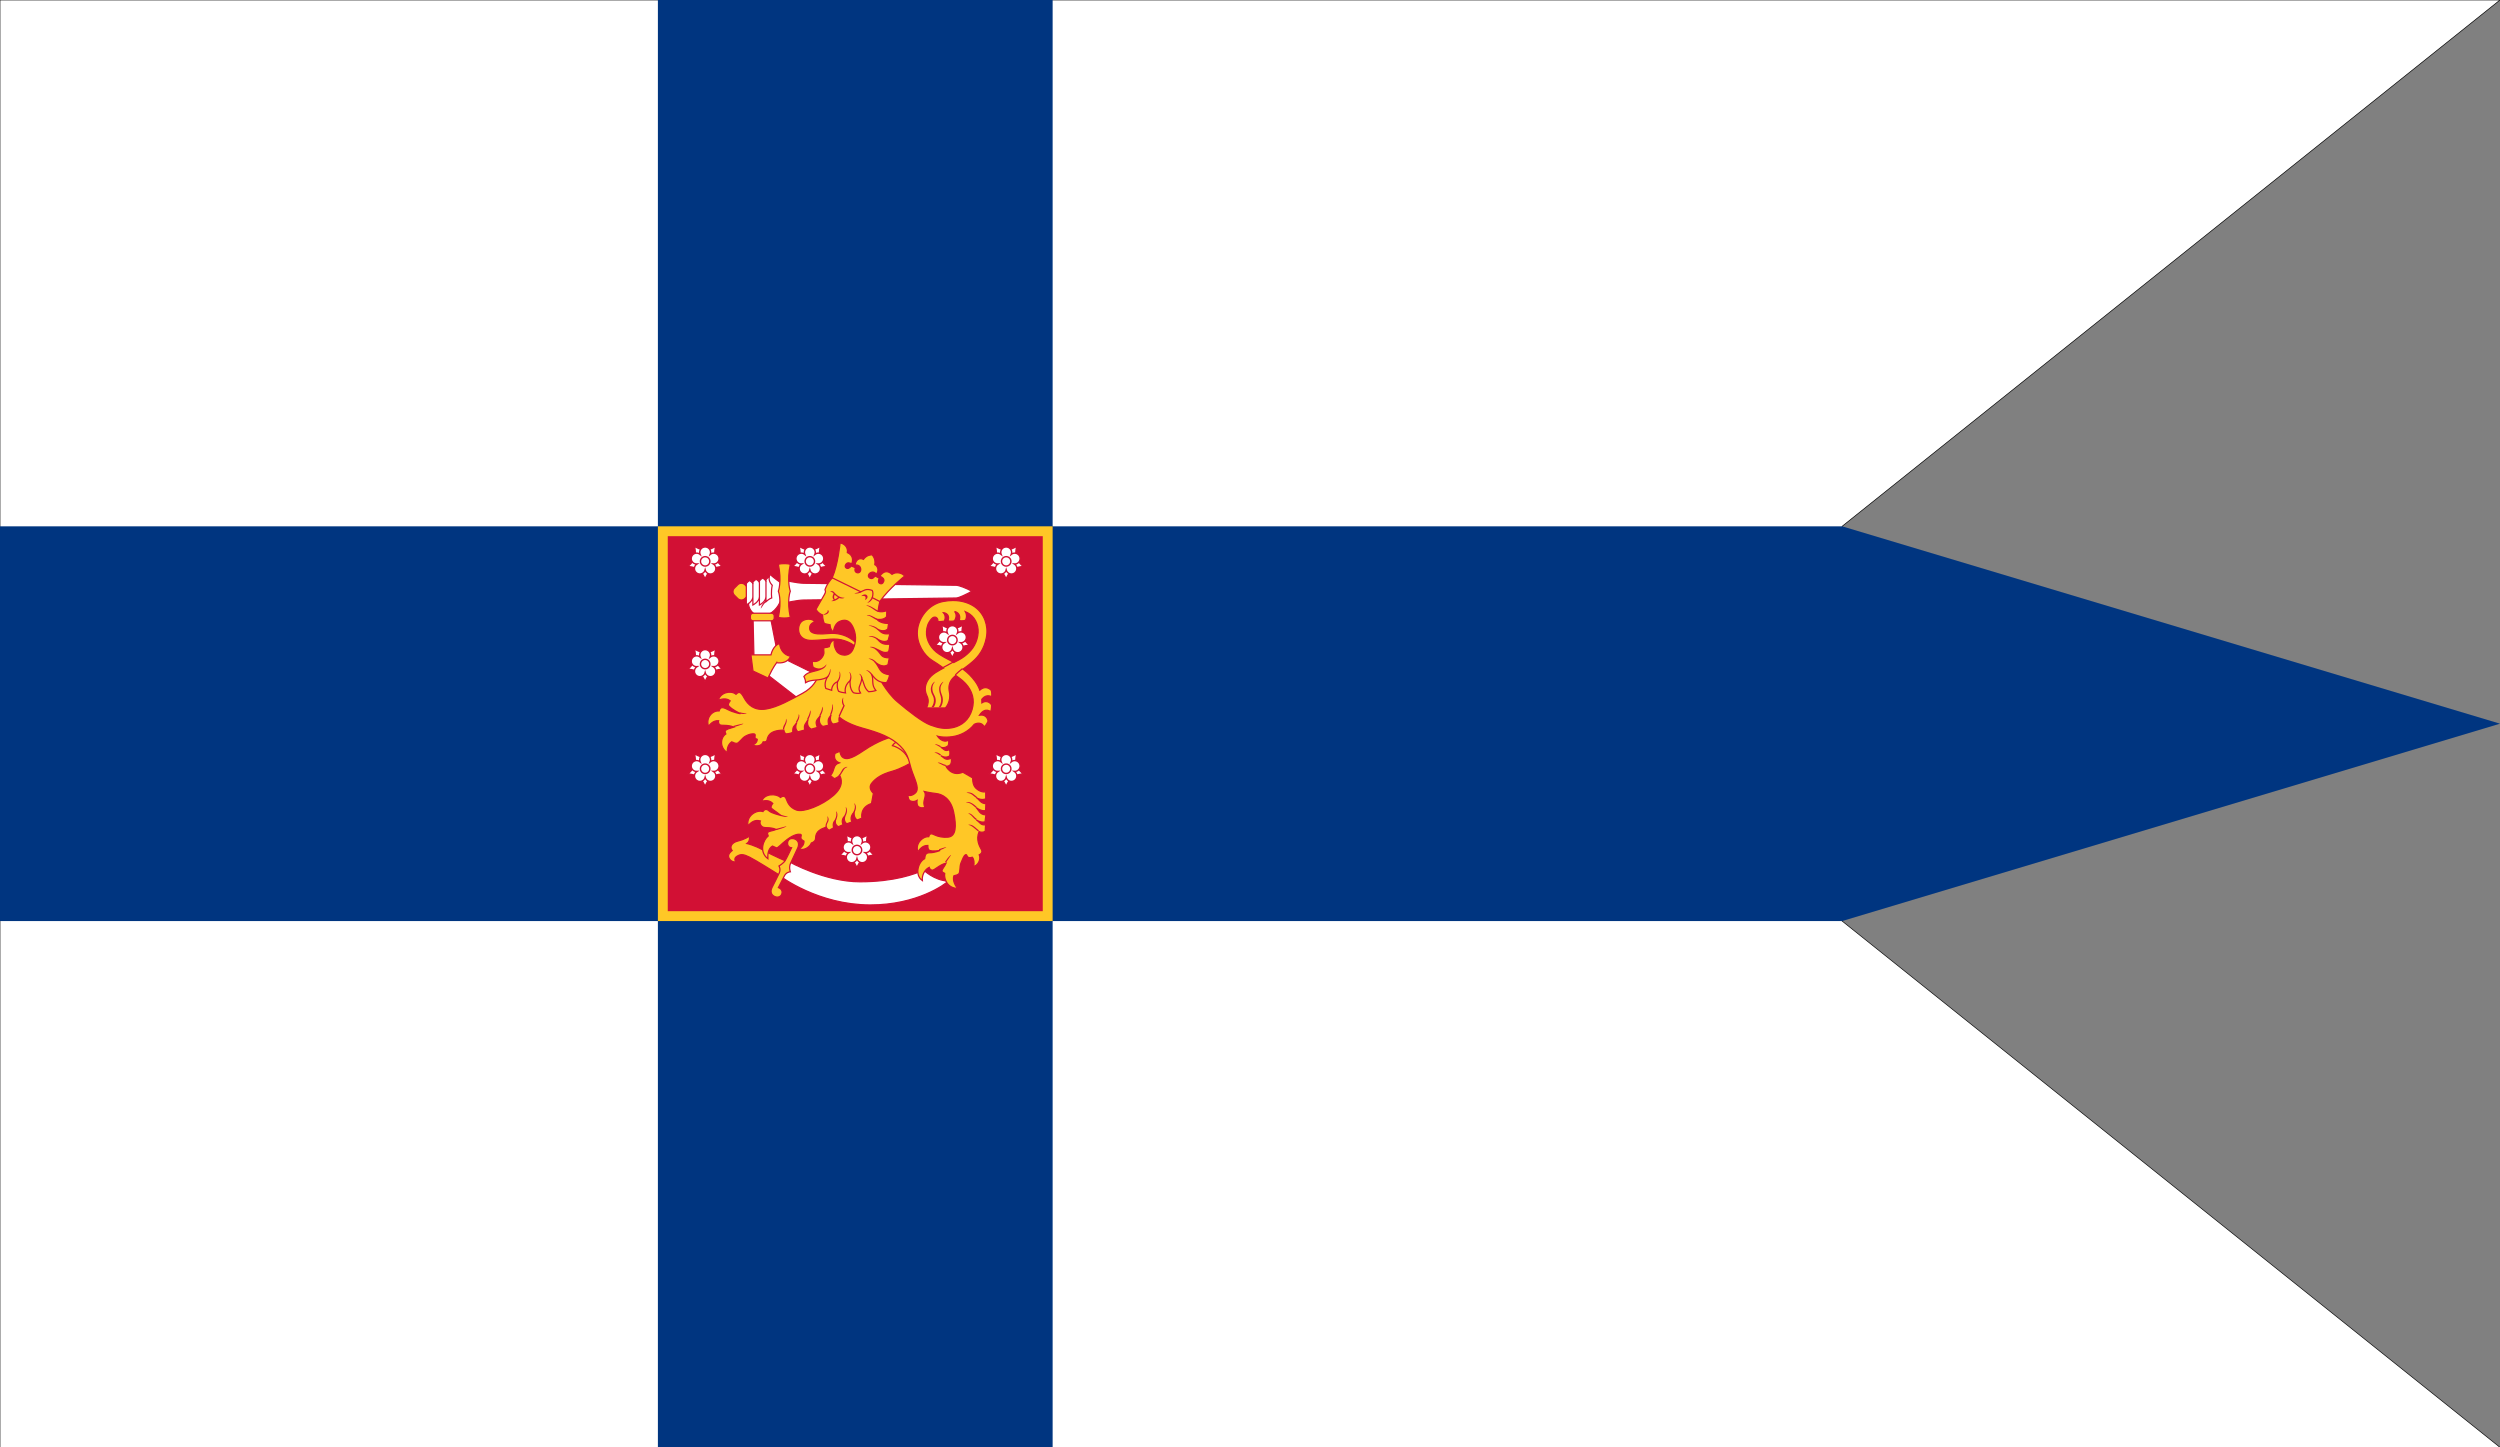<?xml version="1.0" encoding="UTF-8" standalone="no"?>
<svg
   xmlns:dc="http://purl.org/dc/elements/1.1/"
   xmlns:cc="http://creativecommons.org/ns#"
   xmlns:rdf="http://www.w3.org/1999/02/22-rdf-syntax-ns#"
   xmlns:svg="http://www.w3.org/2000/svg"
   xmlns="http://www.w3.org/2000/svg"
   xmlns:xlink="http://www.w3.org/1999/xlink"
   xmlns:sodipodi="http://sodipodi.sourceforge.net/DTD/sodipodi-0.dtd"
   xmlns:inkscape="http://www.inkscape.org/namespaces/inkscape"
   height="1100"
   width="1900"
   version="1.1"
   id="svg122"
   sodipodi:docname="sotalippu.svg"
   inkscape:version="1.0.2 (e86c870879, 2021-01-15, custom)">
  <rect width="100%" height="100%" fill="#808080" stroke="none"/>
  <defs
     id="defs126" />
  <sodipodi:namedview
     pagecolor="#ffffff"
     bordercolor="#666666"
     borderopacity="1"
     objecttolerance="10"
     gridtolerance="10"
     guidetolerance="10"
     inkscape:pageopacity="0"
     inkscape:pageshadow="2"
     inkscape:window-width="1920"
     inkscape:window-height="1017"
     id="namedview124"
     showgrid="false"
     inkscape:zoom="0.64473684"
     inkscape:cx="694.08163"
     inkscape:cy="577.91837"
     inkscape:window-x="-8"
     inkscape:window-y="-4"
     inkscape:window-maximized="1"
     inkscape:current-layer="svg122" />
  <path
     d="m0 0h1900l-500 400v300l500 400h-1900z"
     fill="#fff"
     stroke="#000"
     stroke-width=".5"
     id="path2" />
  <path
     d="m0 400h1400l500 150-500 150h-1400z"
     fill="#003580"
     id="path4" />
  <path
     d="m500 0h300v1100h-300z"
     fill="#003580"
     id="path6" />
  <path
     d="m500 400h300v300h-300z"
     fill="#ffc726"
     id="path8" />
  <path
     d="m507.5 407.5h285v285h-285z"
     fill="#d21034"
     id="path10" />
  <g
     id="g1305"
     transform="matrix(2.404,0,0,2.404,516.392,244.899)"
     style="display:inline;mix-blend-mode:normal;stroke:#c8102e;stroke-width:0.39;stroke-miterlimit:4;stroke-dasharray:none">
    <g
       style="mix-blend-mode:normal;stroke:#c8102e;stroke-width:0.39;stroke-miterlimit:4;stroke-dasharray:none"
       id="g1244">
      <use
         x="0"
         y="0"
         xlink:href="#g1228"
         id="use1222"
         transform="translate(33.093)"
         width="100%"
         height="100%"
         style="stroke:#c8102e;stroke-width:0.39;stroke-miterlimit:4;stroke-dasharray:none" />
      <g
         id="g1228"
         style="stroke:#d21034;stroke-width:0.39;stroke-miterlimit:4;stroke-dasharray:none;stroke-opacity:1"
         transform="matrix(1.157,0,0,1.157,-10.023,-11.923)">
        <path
           id="path1224"
           style="font-variation-settings:normal;vector-effect:none;fill:#ffffff;fill-opacity:1;fill-rule:evenodd;stroke:#d21034;stroke-width:0.39;stroke-linecap:butt;stroke-linejoin:miter;stroke-miterlimit:4;stroke-dasharray:none;stroke-dashoffset:0;stroke-opacity:1;marker:none;marker-start:none;marker-mid:none;marker-end:none;stop-color:#c8102e"
           d="m 12.722,71.481 c 1.187,0.816 2.937,1.235 2.937,1.235 0,0 1.749,-0.419 2.937,-1.235 -0.409,1.381 -0.267,3.175 -0.267,3.175 0,0 0.94,1.534 2.082,2.411 -1.44,0.038 -3.102,0.727 -3.102,0.727 0,0 -1.169,1.368 -1.65,2.725 -0.481,-1.358 -1.65,-2.725 -1.65,-2.725 0,0 -1.662,-0.689 -3.102,-0.727 1.143,-0.877 2.082,-2.411 2.082,-2.411 0,0 0.142,-1.793 -0.267,-3.175 z"
           sodipodi:nodetypes="ccccccccccc" />
        <path
           sodipodi:nodetypes="sscccccccccccccccsccsssccccc"
           id="path1226"
           style="font-variation-settings:normal;opacity:1;vector-effect:none;fill:#ffffff;fill-opacity:1;fill-rule:evenodd;stroke:#d21034;stroke-width:1.472;stroke-linecap:butt;stroke-linejoin:miter;stroke-miterlimit:4;stroke-dasharray:none;stroke-dashoffset:0;stroke-opacity:1;marker:none;marker-start:none;marker-mid:none;marker-end:none;stop-color:#c8102e;stop-opacity:1"
           d="m 59.129,270.59 c -3.081,0.029 -5.563,2.536 -5.562,5.617 2.06e-4,0.695 0.129,1.384 0.381,2.031 -0.538,-0.44 -1.154,-0.775 -1.814,-0.99 -2.95,-0.958 -6.118,0.656 -7.076,3.605 -0.958,2.95 0.656,6.118 3.605,7.076 0.661,0.214 1.355,0.305 2.049,0.266 -0.584,0.376 -1.093,0.857 -1.502,1.418 -1.824,2.509 -1.268,6.022 1.242,7.846 2.509,1.824 6.022,1.268 7.846,-1.242 0.408,-0.563 0.708,-1.197 0.885,-1.869 0.177,0.673 0.478,1.306 0.887,1.869 1.823,2.509 5.335,3.065 7.844,1.242 2.51,-1.823 3.066,-5.336 1.242,-7.846 -0.408,-0.562 -0.918,-1.044 -1.502,-1.42 0.693,0.04 1.388,-0.05 2.049,-0.264 2.95,-0.958 4.565,-4.126 3.607,-7.076 -0.959,-2.951 -4.128,-4.565 -7.078,-3.605 -0.66,0.215 -1.275,0.55 -1.812,0.988 0.251,-0.647 0.38,-1.335 0.381,-2.029 6.65e-4,-3.103 -2.515,-5.618 -5.617,-5.617 -0.018,-8e-5 -0.035,-8e-5 -0.053,0 z m 4.9,14.853 c -3.58e-4,2.677 -2.171,4.846 -4.847,4.845 -2.676,-3.6e-4 -4.845,-2.169 -4.845,-4.845 -6.6e-4,-2.666 2.153,-4.832 4.832,-4.847 2.691,-6.2e-4 4.861,2.17 4.86,4.847 z"
           transform="scale(0.265)" />
      </g>
      <use
         height="100%"
         width="100%"
         transform="translate(95.168)"
         id="use1230"
         xlink:href="#g1228"
         y="0"
         x="0"
         style="stroke:#c8102e;stroke-width:0.39;stroke-miterlimit:4;stroke-dasharray:none" />
      <use
         style="stroke:#c8102e;stroke-width:0.39;stroke-miterlimit:4;stroke-dasharray:none"
         x="0"
         y="0"
         xlink:href="#g1228"
         id="use1232"
         transform="translate(78.158,24.884)"
         width="100%"
         height="100%" />
      <use
         style="stroke:#c8102e;stroke-width:0.39;stroke-miterlimit:4;stroke-dasharray:none"
         x="0"
         y="0"
         xlink:href="#g1228"
         id="use1234"
         transform="translate(0,32.455)"
         width="100%"
         height="100%" />
      <use
         style="stroke:#c8102e;stroke-width:0.39;stroke-miterlimit:4;stroke-dasharray:none"
         height="100%"
         width="100%"
         transform="translate(0,65.575)"
         id="use1236"
         xlink:href="#g1228"
         y="0"
         x="0" />
      <use
         style="stroke:#c8102e;stroke-width:0.39;stroke-miterlimit:4;stroke-dasharray:none"
         x="0"
         y="0"
         xlink:href="#g1228"
         id="use1238"
         transform="translate(33.093,65.575)"
         width="100%"
         height="100%" />
      <use
         style="stroke:#c8102e;stroke-width:0.39;stroke-miterlimit:4;stroke-dasharray:none"
         height="100%"
         width="100%"
         transform="translate(95.168,65.575)"
         id="use1240"
         xlink:href="#g1228"
         y="0"
         x="0" />
      <use
         style="stroke:#c8102e;stroke-width:0.39;stroke-miterlimit:4;stroke-dasharray:none"
         height="100%"
         width="100%"
         transform="translate(48,91.261)"
         id="use1242"
         xlink:href="#g1228"
         y="0"
         x="0" />
    </g>
    <g
       id="g1303"
       style="stroke:#c8102e;stroke-width:0.39;stroke-miterlimit:4;stroke-dasharray:none">
      <g
         id="g1262"
         style="stroke:#c8102e;stroke-width:0.39;stroke-miterlimit:4;stroke-dasharray:none">
        <path
           d="m 17.387,84.04 1.044,-1.044 c 0.627,-0.627 1.635,-0.627 2.262,1e-6 l 1.044,1.044 c 0.627,0.627 0.627,1.635 0,2.262 l -1.044,1.044 c -0.627,0.627 -1.635,0.627 -2.262,10e-7 l -1.044,-1.044 c -0.627,-0.627 -0.627,-1.635 0,-2.262 z"
           style="color:#000000;overflow:visible;opacity:1;mix-blend-mode:normal;fill:#ffc726;fill-opacity:1;fill-rule:evenodd;stroke:#d21034;stroke-width:0.39;stroke-linecap:round;stroke-linejoin:miter;stroke-miterlimit:4;stroke-dasharray:none;stroke-opacity:1"
           id="path1246" />
        <path
           sodipodi:nodetypes="ccccccccsccsccsccscccccccccc"
           transform="scale(0.265)"
           d="m 163.452,420.433 -45.975,-22.661 -9.057,-46.437 -1.941,-2.769 c 11.038,-5.832 14.213,-16.531 14.213,-16.531 l -0.289,-21.575 c -6.382,-4.255 -12.322,-9.59 -12.322,-9.59 -0.481,0.982 -0.78,1.927 -0.951,2.834 l -0.045,0.174 c 0.011,-0.063 0.013,-0.124 0.025,-0.188 0,0 -3.906,2.403 -3.906,4.209 v 1.479 c 0,-1.806 -3.904,-4.209 -3.904,-4.209 0,0 -3.904,2.403 -3.904,4.209 v 1.479 c 0,-1.806 -3.904,-4.209 -3.904,-4.209 0,0 -3.904,2.403 -3.904,4.209 v 1.479 c 0,-1.806 -3.904,-4.209 -3.904,-4.209 0,0 -3.906,2.403 -3.906,4.209 v 25.035 c 0,0 1.097,-0.538 2.469,-1.545 0.245,2.501 1.499,8.814 8.031,12.939 l -2.504,2.77 1.308,56.692 52.137,40.393 28.317,-12.699 z"
           style="font-variation-settings:normal;opacity:1;mix-blend-mode:normal;vector-effect:none;fill:#ffffff;fill-opacity:1;fill-rule:evenodd;stroke:#d21034;stroke-width:1.472;stroke-linecap:butt;stroke-linejoin:miter;stroke-miterlimit:4;stroke-dasharray:none;stroke-dashoffset:0;stroke-opacity:1;marker:none;marker-start:none;marker-mid:none;marker-end:none;stop-color:#c8102e;stop-opacity:1"
           id="path1248" />
        <path
           sodipodi:nodetypes="ccccccccccccc"
           d="m 103.203,309.379 -3e-5,23.992 c 4.053,-3.642 6.856,-4.514 6.856,-4.514 0,0 -1.109,-6.795 0.632,-15.068 0,0 -4.694,-4.16 -3.582,-10.098 m -11.715,7.166 1.04e-4,26.513 c 0,0 7.809,-3.837 7.809,-10.16 m -15.618,-14.875 -5.63e-4,25.034 c 0,0 7.809,-3.837 7.809,-10.16 m -13.15,8.615 c 2.266,-1.701 5.341,-4.76 5.341,-8.615"
           transform="scale(0.265)"
           style="font-variation-settings:normal;opacity:1;mix-blend-mode:normal;vector-effect:none;fill:none;fill-opacity:1;fill-rule:evenodd;stroke:#d21034;stroke-width:1.472;stroke-linecap:square;stroke-linejoin:miter;stroke-miterlimit:4;stroke-dasharray:none;stroke-dashoffset:0;stroke-opacity:1;marker:none;marker-start:none;marker-mid:none;marker-end:none;stop-color:#c8102e;stop-opacity:1"
           id="path1250" />
        <path
           style="font-variation-settings:normal;opacity:1;vector-effect:none;fill:#ffffff;fill-opacity:1;fill-rule:evenodd;stroke:#d21034;stroke-width:0.39;stroke-linecap:butt;stroke-linejoin:miter;stroke-miterlimit:4;stroke-dasharray:none;stroke-dashoffset:0;stroke-opacity:1;marker:none;marker-start:none;marker-mid:none;marker-end:none;stop-color:#c8102e;stop-opacity:1"
           d="m 33.33,88.746 c 0,0 3.876,-0.896 5.937,-0.924 l 48.215,-0.64 c 0.832,-0.011 3.136,-1.118 4.966,-2.141 -1.83,-1.023 -4.134,-1.871 -4.966,-1.882 L 39.267,82.52 c -2.06,-0.027 -5.937,-0.924 -5.937,-0.924 z"
           id="path1252"
           sodipodi:nodetypes="csscsscc" />
        <path
           sodipodi:nodetypes="czccczccc"
           id="path1254"
           d="m 31.259,76.537 c 0,0 0.538,-0.226 1.891,-0.226 1.353,0 1.891,0.226 1.891,0.226 -1.152,5.427 -0.004,8.504 -0.004,8.504 0,0 -1.148,2.818 0.004,8.245 0,0 -0.538,0.226 -1.891,0.226 -1.353,0 -1.891,-0.226 -1.891,-0.226 1.152,-5.427 0.004,-8.245 0.004,-8.245 0,0 1.148,-3.077 -0.004,-8.504 z"
           style="font-variation-settings:normal;opacity:1;mix-blend-mode:normal;vector-effect:none;fill:#ffc726;fill-opacity:1;fill-rule:evenodd;stroke:#d21034;stroke-width:0.39;stroke-linecap:butt;stroke-linejoin:miter;stroke-miterlimit:4;stroke-dasharray:none;stroke-dashoffset:0;stroke-opacity:1;marker:none;marker-start:none;marker-mid:none;marker-end:none;stop-color:#c8102e;stop-opacity:1" />
        <path
           d="m 23.274,91.998 h 5.83 c 0.47,0 0.848,0.378 0.848,0.848 v 0.692 c 0,0.47 -0.378,0.848 -0.848,0.848 h -5.83 c -0.47,0 -0.848,-0.378 -0.848,-0.848 v -0.692 c 0,-0.47 0.378,-0.848 0.848,-0.848 z"
           style="color:#000000;overflow:visible;opacity:1;mix-blend-mode:normal;fill:#ffc726;fill-opacity:1;fill-rule:evenodd;stroke:#d21034;stroke-width:0.39;stroke-linecap:round;stroke-linejoin:miter;stroke-miterlimit:4;stroke-dasharray:none;stroke-opacity:1"
           id="path1256" />
        <path
           sodipodi:nodetypes="cccccccc"
           id="path1258"
           d="m 30.695,107.651 c 3.802,0.422 4.378,-2.074 4.378,-2.074 -1.975,-0.325 -3.228,-2.013 -3.418,-3.994 -2.189,0.653 -2.726,3.571 -2.726,3.571 h -6.336 l 0.653,5.107 4.723,2.227 c 0.787,-1.638 1.672,-3.392 2.726,-4.839 z"
           style="font-variation-settings:normal;opacity:1;mix-blend-mode:normal;vector-effect:none;fill:#ffc726;fill-opacity:1;fill-rule:evenodd;stroke:#d21034;stroke-width:0.39;stroke-linecap:butt;stroke-linejoin:miter;stroke-miterlimit:4;stroke-dasharray:none;stroke-dashoffset:0;stroke-opacity:1;marker:none;marker-start:none;marker-mid:none;marker-end:none;stop-color:#c8102e;stop-opacity:1" />
        <path
           d="m 27.238,87.981 c -0.671,0.639 -1.277,1.408 -1.516,2.318 -0.05,0.216 -0.003,0.293 0.122,0.074 0.469,-0.78 1.024,-1.515 1.692,-2.135 -0.096,-0.074 -0.181,-0.318 -0.284,-0.272 z"
           style="color:#000000;font-style:normal;font-variant:normal;font-weight:normal;font-stretch:normal;font-size:medium;line-height:normal;font-family:sans-serif;font-variant-ligatures:normal;font-variant-position:normal;font-variant-caps:normal;font-variant-numeric:normal;font-variant-alternates:normal;font-variant-east-asian:normal;font-feature-settings:normal;font-variation-settings:normal;text-indent:0;text-align:start;text-decoration:none;text-decoration-line:none;text-decoration-style:solid;text-decoration-color:#000000;letter-spacing:normal;word-spacing:normal;text-transform:none;writing-mode:lr-tb;direction:ltr;text-orientation:mixed;dominant-baseline:auto;baseline-shift:baseline;text-anchor:start;white-space:normal;shape-padding:0;shape-margin:0;inline-size:0;clip-rule:nonzero;display:inline;overflow:visible;visibility:visible;opacity:1;isolation:auto;mix-blend-mode:normal;color-interpolation:sRGB;color-interpolation-filters:linearRGB;solid-color:#000000;solid-opacity:1;vector-effect:none;fill:#d21034;fill-opacity:1;fill-rule:evenodd;stroke:none;stroke-width:0.39;stroke-linecap:butt;stroke-linejoin:miter;stroke-miterlimit:4;stroke-dasharray:none;stroke-dashoffset:0;stroke-opacity:1;marker:none;color-rendering:auto;image-rendering:auto;shape-rendering:auto;text-rendering:auto;enable-background:accumulate;stop-color:#c8102e;stop-opacity:1"
           id="path1260" />
      </g>
      <g
         id="g1272"
         style="stroke:#c8102e;stroke-width:0.39;stroke-miterlimit:4;stroke-dasharray:none">
        <path
           sodipodi:nodetypes="cczcscsscscc"
           id="path1264"
           d="m 31.534,174.743 c 0,0 -7.494,-4.725 -9.395,-5.648 -1.901,-0.923 -2.715,-1.032 -3.964,-0.272 -1.249,0.76 -0.326,1.792 -0.326,1.792 -0.923,0.109 -1.901,-0.38 -2.281,-1.466 -0.38,-1.086 1.086,-2.118 1.086,-2.118 -0.815,-0.978 -0.38,-2.498 1.901,-3.041 2.281,-0.543 3.53,-1.521 3.53,-1.521 0,0 0.38,1.521 -0.76,2.335 0,0 2.335,0.489 5.214,2.118 2.878,1.629 7.712,3.693 7.712,3.693 z"
           style="font-variation-settings:normal;opacity:1;vector-effect:none;fill:#ffc726;fill-opacity:1;fill-rule:evenodd;stroke:#d21034;stroke-width:0.39;stroke-linecap:butt;stroke-linejoin:miter;stroke-miterlimit:4;stroke-dasharray:none;stroke-dashoffset:0;stroke-opacity:1;marker:none;marker-start:none;marker-mid:none;marker-end:none;stop-color:#c8102e;stop-opacity:1" />
        <path
           sodipodi:nodetypes="czccscc"
           id="path1266"
           d="m 34.757,170.597 c 0,0 11.208,6.3 22.274,6.3 11.065,0 17.479,-2.498 20.195,-3.693 0,0 3.258,3.258 7.712,3.476 -0.739,0.892 -9.747,7.551 -24.632,7.539 -16.484,-0.013 -28.372,-9.06 -28.372,-9.06 z"
           style="font-variation-settings:normal;opacity:1;vector-effect:none;fill:#ffffff;fill-opacity:1;fill-rule:evenodd;stroke:#d21034;stroke-width:0.39;stroke-linecap:butt;stroke-linejoin:miter;stroke-miterlimit:4;stroke-dasharray:none;stroke-dashoffset:0;stroke-opacity:1;marker:none;marker-start:none;marker-mid:none;marker-end:none;stop-color:#c8102e;stop-opacity:1" />
        <path
           style="font-variation-settings:normal;opacity:1;vector-effect:none;fill:#ffc72c;fill-opacity:1;fill-rule:evenodd;stroke:#d21034;stroke-width:0.39;stroke-linecap:butt;stroke-linejoin:miter;stroke-miterlimit:4;stroke-dasharray:none;stroke-dashoffset:0;stroke-opacity:1;marker:none;marker-start:none;marker-mid:none;marker-end:none;stop-color:#c8102e;stop-opacity:1"
           d="m 33.214,174.949 c -0.615,1.139 -1.941,3.776 -1.941,3.776 0,0 1.329,0.448 1.162,1.662 -0.167,1.215 -1.297,1.638 -2.337,1.164 -1.04,-0.474 -1.476,-1.48 -0.858,-2.791 0.618,-1.31 1.747,-3.369 2.298,-4.622 0.551,-1.252 -0.07,-2.22 -0.07,-2.22 0,0 1.443,-0.905 1.949,-1.718 0.502,-0.807 2.018,-4.045 2.018,-4.045 -0.515,-0.019 -1.406,-0.486 -1.239,-1.701 0.167,-1.215 1.373,-1.485 2.413,-1.01 1.04,0.474 1.284,1.596 0.781,2.752 -0.503,1.157 -1.747,3.677 -2.298,4.929 -0.551,1.252 -0.045,2.604 -0.045,2.604 0,0 -1.218,0.08 -1.834,1.219 z"
           id="path1268"
           sodipodi:nodetypes="zczzzzcsczzzzczz" />
      </g>
      <g
         id="g1280"
         style="display:inline;opacity:1;mix-blend-mode:normal;stroke:#c8102e;stroke-width:0.39;stroke-miterlimit:4;stroke-dasharray:none">
        <path
           transform="rotate(43.113,70.985,97.714)"
           d="m 90.17,150.937 c -0.484,4.563 -3.156,10.324 -5.427,11.277 -2.271,0.954 -3.817,0.037 -4.767,-0.396 -0.95,-0.432 -1.4,-1e-4 -1.62,0.939 -1.754,-0.094 -4.612,2.522 -3.488,4.894 0.496,-0.694 1.296,-1.918 3,-1.877 0,0 0.072,0.88 0.428,1.27 0.356,0.39 1.749,-0.12 4.068,-0.234 0,0 -2.672,1.516 -3.684,1.509 -0.998,-0.008 -1.496,0.508 -1.315,1.469 -1.965,0.95 -2.944,4.676 -0.363,6.494 -0.053,-1.719 0.282,-2.988 1.795,-3.775 0,0 0.213,0.842 1.398,0.948 1.185,0.106 1.775,-1.562 4.133,-2.437 -0.441,1.03 -1.395,1.961 -1.323,2.538 0.045,0.366 0.483,0.498 0.846,0.704 -0.274,1.973 1.208,5.705 4.847,5.35 -0.888,-0.857 -2.141,-2.288 -1.677,-3.929 0.538,-0.233 0.8,-0.205 1.254,-0.42 0.525,-0.248 0.267,-1.689 0.734,-4.323 0.467,-2.633 1.41,-3.666 1.902,-3.978 0.491,-0.313 0.531,0.375 0.937,0.733 0.405,0.358 1.411,0.054 1.411,0.054 0.689,0.742 0.835,1.592 0.557,2.696 1.153,-0.082 2.162,-2.23 1.52,-3.896 0,0 0.586,-0.89 0.157,-1.681 -0.429,-0.791 -2.102,-1.665 -0.164,-5.165 0.738,0.335 1.377,0.077 1.377,0.077 l 0.494,-1.551 c 0,0 -1.345,-0.578 -1.271,-2.154 0.267,0.351 0.767,1.216 2.121,0.915 l 0.665,-1.515 c 0,0 -1.639,-0.4 -1.496,-2.393 0,0 0.601,1.595 2.143,1.415 l 0.821,-1.587 c 0,0 -1.644,-0.246 -1.677,-2.745 0,0 1.064,1.534 2.458,1.195 l 0.662,-1.438 c 0,0 -2.893,-1.978 -0.935,-5.448 l -1.791,-2.787 c 0,0 -2.35,0.192 -2.549,-1.928 -0.199,-2.12 0.454,-4.442 2.077,-7.078 1.624,-2.636 2.584,-6.139 2.584,-6.139 l -2.957,-3.555 -7.21,1.914 c 0,0 -2.23,3.647 -3.411,9.07 -1.112,5.103 -2.215,5.809 -3.196,6.042 -0.981,0.233 -2.127,-0.762 -2.127,-0.762 l -0.665,1.515 c 0,0 0.774,2.177 3.032,1.253 -1.111,1.998 0.575,2.476 0.722,4.903 0,0 1.043,-0.158 1.464,-0.105 0,0 0.6,-0.71 0.563,-1.941 1.11,0.295 3.422,1.5 2.938,6.063 z"
           style="color:#000000;font-style:normal;font-variant:normal;font-weight:normal;font-stretch:normal;font-size:medium;line-height:normal;font-family:sans-serif;font-variant-ligatures:normal;font-variant-position:normal;font-variant-caps:normal;font-variant-numeric:normal;font-variant-alternates:normal;font-variant-east-asian:normal;font-feature-settings:normal;font-variation-settings:normal;text-indent:0;text-align:start;text-decoration:none;text-decoration-line:none;text-decoration-style:solid;text-decoration-color:#000000;letter-spacing:normal;word-spacing:normal;text-transform:none;writing-mode:lr-tb;direction:ltr;text-orientation:mixed;dominant-baseline:auto;baseline-shift:baseline;text-anchor:start;white-space:normal;shape-padding:0;shape-margin:0;inline-size:0;clip-rule:nonzero;display:inline;overflow:visible;visibility:visible;opacity:1;isolation:auto;mix-blend-mode:normal;color-interpolation:sRGB;color-interpolation-filters:linearRGB;solid-color:#000000;solid-opacity:1;vector-effect:none;fill:#ffc726;fill-opacity:1;fill-rule:evenodd;stroke:#d21034;stroke-width:0.39;stroke-linecap:butt;stroke-linejoin:miter;stroke-miterlimit:4;stroke-dasharray:none;stroke-dashoffset:0;stroke-opacity:1;marker:none;color-rendering:auto;image-rendering:auto;shape-rendering:auto;text-rendering:auto;enable-background:accumulate;stop-color:#c8102e;stop-opacity:1"
           id="path1274"
           sodipodi:nodetypes="zzscccccsccczcscccszsscccsccccccccccccccsscccssccccccz" />
        <path
           sodipodi:nodetypes="ccccccccscccccsscccccccscccccsssccccssscccccccsssccccss"
           d="m 52.809,140.573 c -0.565,0.092 -1.067,0.446 -1.358,0.937 -0.352,0.562 -0.607,1.191 -1.056,1.674 0.112,0.051 0.248,0.271 0.345,0.205 0.505,-0.633 0.821,-1.389 1.3,-2.038 0.244,-0.328 0.582,-0.557 0.966,-0.693 0.273,-0.145 -0.102,-0.105 -0.197,-0.085 z m 2.46,11.662 c 0.375,0.77 0.154,1.666 -0.193,2.412 -0.145,0.148 0.042,0.196 0.159,0.265 0.13,0.14 0.169,-0.046 0.224,-0.147 0.343,-0.731 0.496,-1.644 0.072,-2.375 -0.074,-0.126 -0.157,-0.249 -0.288,-0.323 0.009,0.056 0.017,0.112 0.025,0.168 z m -2.692,1.18 c 0.243,0.821 -0.024,1.695 -0.401,2.431 -0.139,0.148 -0.064,0.235 0.103,0.304 0.125,0.145 0.186,0.012 0.243,-0.108 0.407,-0.769 0.619,-1.733 0.236,-2.554 -0.043,-0.12 -0.231,-0.358 -0.181,-0.092 z m -3.035,1.377 c 0.178,0.771 0.018,1.584 -0.325,2.28 -0.024,0.11 -0.216,0.272 -0.031,0.319 0.132,0.074 0.288,0.221 0.32,-0.014 0.301,-0.673 0.551,-1.438 0.37,-2.178 -0.06,-0.236 -0.191,-0.446 -0.354,-0.625 0.007,0.073 0.014,0.145 0.021,0.218 z m -17.596,0.952 c -0.024,0.12 -0.198,0.343 0.012,0.348 0.678,0.186 1.468,0.355 2.171,0.308 0.267,-0.019 0.016,-0.125 -0.11,-0.143 -0.666,-0.141 -1.403,-0.374 -2.054,-0.574 -0.006,0.021 -0.015,0.04 -0.02,0.061 z m 14.83,0.583 c 0.107,0.527 0.098,1.1 -0.177,1.568 -0.252,0.438 -0.43,0.928 -0.425,1.439 -0.003,0.131 0.004,0.262 0.008,0.394 0.119,-0.047 0.313,-0.041 0.386,-0.12 -0.091,-0.503 0.062,-1.008 0.306,-1.445 0.23,-0.408 0.368,-0.896 0.225,-1.358 -0.069,-0.234 -0.149,-0.476 -0.313,-0.661 -0.003,0.061 -0.007,0.122 -0.01,0.184 z m -14.112,3.292 c -0.721,0.189 -1.445,0.378 -2.168,0.564 0.057,0.108 0.028,0.363 0.144,0.37 1.047,-0.287 2.094,-0.602 3.071,-1.081 0.238,-0.143 -0.027,-0.143 -0.166,-0.089 -0.294,0.079 -0.587,0.157 -0.881,0.236 z"
           style="color:#000000;font-style:normal;font-variant:normal;font-weight:normal;font-stretch:normal;font-size:medium;line-height:normal;font-family:sans-serif;font-variant-ligatures:normal;font-variant-position:normal;font-variant-caps:normal;font-variant-numeric:normal;font-variant-alternates:normal;font-variant-east-asian:normal;font-feature-settings:normal;font-variation-settings:normal;text-indent:0;text-align:start;text-decoration:none;text-decoration-line:none;text-decoration-style:solid;text-decoration-color:#000000;letter-spacing:normal;word-spacing:normal;text-transform:none;writing-mode:lr-tb;direction:ltr;text-orientation:mixed;dominant-baseline:auto;baseline-shift:baseline;text-anchor:start;white-space:normal;shape-padding:0;shape-margin:0;inline-size:0;clip-rule:nonzero;display:inline;overflow:visible;visibility:visible;opacity:1;isolation:auto;mix-blend-mode:normal;color-interpolation:sRGB;color-interpolation-filters:linearRGB;solid-color:#000000;solid-opacity:1;vector-effect:none;fill:#d21034;fill-opacity:1;fill-rule:evenodd;stroke:none;stroke-width:0.39;stroke-linecap:butt;stroke-linejoin:miter;stroke-miterlimit:4;stroke-dasharray:none;stroke-dashoffset:0;stroke-opacity:1;marker:none;color-rendering:auto;image-rendering:auto;shape-rendering:auto;text-rendering:auto;enable-background:accumulate;stop-color:#c8102e;stop-opacity:1"
           id="path1276" />
        <path
           sodipodi:nodetypes="ccc"
           id="path1278"
           d="m 68.898,132.546 c 0,0 -0.978,0.38 -1.575,1.303 0,0 3.435,0.831 4.933,3.984"
           style="font-variation-settings:normal;display:inline;opacity:1;mix-blend-mode:normal;vector-effect:none;fill:none;fill-opacity:1;fill-rule:evenodd;stroke:#d21034;stroke-width:0.39;stroke-linecap:butt;stroke-linejoin:miter;stroke-miterlimit:4;stroke-dasharray:none;stroke-dashoffset:0;stroke-opacity:1;marker:none;marker-start:none;marker-mid:none;marker-end:none;stop-color:#c8102e;stop-opacity:1" />
      </g>
      <g
         id="g1288"
         style="stroke:#c8102e;stroke-width:0.39;stroke-miterlimit:4;stroke-dasharray:none">
        <path
           id="path1282"
           style="color:#000000;font-style:normal;font-variant:normal;font-weight:normal;font-stretch:normal;font-size:medium;line-height:normal;font-family:sans-serif;font-variant-ligatures:normal;font-variant-position:normal;font-variant-caps:normal;font-variant-numeric:normal;font-variant-alternates:normal;font-variant-east-asian:normal;font-feature-settings:normal;font-variation-settings:normal;text-indent:0;text-align:start;text-decoration:none;text-decoration-line:none;text-decoration-style:solid;text-decoration-color:#000000;letter-spacing:normal;word-spacing:normal;text-transform:none;writing-mode:lr-tb;direction:ltr;text-orientation:mixed;dominant-baseline:auto;baseline-shift:baseline;text-anchor:start;white-space:normal;shape-padding:0;shape-margin:0;inline-size:0;clip-rule:nonzero;display:inline;overflow:visible;visibility:visible;opacity:1;isolation:auto;mix-blend-mode:normal;color-interpolation:sRGB;color-interpolation-filters:linearRGB;solid-color:#000000;solid-opacity:1;vector-effect:none;fill:#ffc726;fill-opacity:1;fill-rule:evenodd;stroke:#d21034;stroke-width:1.472;stroke-linecap:butt;stroke-linejoin:miter;stroke-miterlimit:4;stroke-dasharray:none;stroke-dashoffset:0;stroke-opacity:1;marker:none;color-rendering:auto;image-rendering:auto;shape-rendering:auto;text-rendering:auto;enable-background:accumulate;stop-color:#c8102e;stop-opacity:1"
           d="m 326.42,331.961 c -3.818,-10e-4 -7.926,0.389 -12.318,1.271 -17.569,3.528 -29.123,19.94 -30.275,34.953 -1.191,15.52 8.257,29.475 17.75,35.33 9.493,5.855 10.544,7.247 13.582,9.012 -4.295,2.485 -14.938,6.948 -19.453,15.568 -4.516,8.621 -1.847,14.573 0,18.678 1.847,4.105 1.002,9.633 -1.025,13.342 h 22.578 c 0,0 7.184,-7.388 4.721,-19.293 -2.463,-11.905 5.095,-17.133 7.627,-19.445 6.565,4.621 10.768,7.954 14.516,13.033 6.84,9.271 8.42,20.158 3.404,31.926 -4.86,11.401 -14.895,16.405 -23.291,17.643 -8.718,1.285 -15.238,0.124 -24.859,-3.463 -9.621,-3.586 -25.838,-16.226 -39.385,-27.721 -13.547,-11.494 -23.398,-31.609 -23.398,-31.609 l -61.576,-0.822 -11.203,5.182 c 0,0 -3.471,9.88 -17.111,17.195 -13.64,7.315 -29.643,16.566 -43.479,18.713 -13.836,2.147 -21.6,-4.895 -26.115,-13.311 -4.362,-8.129 -6.31,-7.498 -9.646,-4.311 -6.415,-5.183 -18.817,-1.987 -20.936,6.979 3.057,-1.026 8.828,-3.08 13.957,0.82 0,0 -2.341,2.934 -2.113,4.916 0.227,1.982 5.396,5.963 14.428,10.479 0,0 -8.063,-1.194 -15.492,-5.115 -7.176,-3.788 -8.805,-2.077 -9.998,1.814 -8.216,-0.716 -16.105,8.246 -12.648,18.303 1.963,-2.559 5.604,-7.075 12.037,-6.705 0,0 -0.92,2.715 1.197,4.643 2.117,1.928 8.664,-0.412 17.035,3.01 -5.444,1.739 -8.984,2.483 -10.133,4.355 -0.728,1.187 -0.068,2.353 0.52,3.818 -6.844,4.602 -7.353,16.532 1.652,22.188 -0.08,-3.224 0.063,-9.025 5.301,-12.777 2.138,0.581 2.829,1.673 5.734,1.844 2.906,0.171 6.224,-6.18 10.701,-8.639 4.477,-2.459 8.042,-2.956 10.219,-2.666 2.177,0.29 1.16,2.468 1.16,4.064 0,1.597 2.758,2.467 2.758,2.467 -0.145,2.859 -1.741,4.997 -5.369,6.676 2.612,1.682 10.207,2.221 12.48,-3.773 0,0 3.774,0.872 4.5,-2.176 0.726,-3.048 1.742,-11.756 20.029,-11.756 0,0 0.241,2.756 2.418,4.498 0,0 4.935,-0.145 8.273,-1.887 -0.435,-7.557 1.822,-6.977 4.934,-11.756 0,0 -3.773,6.676 1.162,11.176 l 8.127,-2.178 c -1.33,-6.699 1.08,-6.905 4.209,-12.771 0,0 -3.483,7.837 3.629,11.756 l 7.258,-2.031 c -2.651,-7.24 -1.73,-7.652 3.627,-14.078 -1.161,2.758 -3.046,9.288 2.904,12.916 l 6.967,-1.596 c -1.715,-7.899 0.552,-8.381 2.902,-12.338 10e-6,0 -2.903,6.822 2.031,11.031 0,0 5.516,-0.29 7.693,-2.467 0,0 -0.956,-3.562 0.145,-5.807 0,0 7.473,7.625 27.514,13.131 20.04,5.506 34.232,10.719 45.178,21.521 10.946,10.803 9.906,19.42 14.537,31.58 4.708,12.363 8.1,20.04 3.338,24.383 -4.763,4.342 -8.854,2.613 -8.854,2.613 0,0 0.21,3.955 1.955,6.213 0.205,0.103 4.105,2.77 9.031,-0.104 0,0 -0.821,4.721 1.334,7.287 2.42,1.958 5.256,1.837 8.209,1.129 -4.405,-7.038 2.853,-13.235 -0.922,-18.986 0,0 7.292,1.653 14.113,2.379 6.821,0.726 17.427,5.454 20.916,22.285 3.489,16.831 2.873,28.735 -6.568,29.762 -5.943,0.646 -11.786,-0.645 -15.377,-2.279 -3.591,-1.634 -6.391,-3.368 -7.807,1.75 -8.236,-0.439 -16.412,9.42 -12.873,17.926 1.876,-2.624 5.348,-7.669 11.789,-7.516 0,0 -0.176,3.748 1.17,5.221 1.346,1.474 5.224,1.97 13.578,0.801 0,0 -6.637,2.709 -11.85,2.67 -5.143,-0.039 -6.032,1.959 -6.707,7.145 -7.425,3.59 -12.487,19.227 -2.729,26.098 -0.65,-6.077 2.425,-12.846 8.141,-15.82 0,0 0.599,2.803 3.404,3.375 2.805,0.573 8.32,-6.285 16.904,-8.441 -1.665,3.895 -5.273,7.412 -5.002,9.592 0.172,1.382 1.825,1.882 3.199,2.66 -1.037,7.457 3.959,17.913 15.346,17.943 -2.075,-2.469 -6.2,-8.731 -4.449,-14.932 2.032,-0.881 3.254,-0.46 5.631,-2.141 2.377,-1.68 1.006,-8.713 2.969,-13.428 1.963,-4.715 3.258,-8.259 5.115,-9.441 1.857,-1.182 1.577,1.257 3.109,2.611 1.532,1.355 5.332,0.203 5.332,0.203 1.894,2.344 2.556,6.579 1.506,10.752 4.359,-0.31 9.154,-7.38 6.727,-13.678 0,0 4.729,-2.096 2.615,-5.996 -2.114,-3.9 -6.892,-11.777 -2.873,-21.627 4.662,1.763 7.33,-0.494 7.33,-0.494 l 0.41,-7.594 c -6.186,0.55 -6.454,-3.007 -11.084,-5.953 6.363,4.105 10.469,2.258 10.469,2.258 l 1.025,-8.209 c -7.422,-0.226 -8.183,-5.296 -11.699,-8.826 6.568,5.131 11.289,3.693 11.289,3.693 l 0.41,-8.209 c -6.385,-0.319 -7.406,-4.524 -11.084,-6.979 5.952,3.489 10.879,1.23 10.879,1.23 v -8.416 c -3.695,0.616 -7.799,-0.616 -11.904,-4.516 -4.105,-3.9 -3.695,-12.109 -3.695,-12.109 l -11.699,-6.773 c -13.752,5.952 -20.252,-7.252 -20.252,-7.252 3.9,0.616 5.748,-2.258 5.748,-2.258 1.083,-2.395 1.179,-5.079 0.615,-7.184 -7.02,3.308 -8.566,-0.827 -12.316,-3.08 5.747,3.695 10.348,0.41 10.348,0.41 1.122,-3.504 -0.084,-7.594 -0.084,-7.594 -5.599,2.948 -7.067,-1.172 -10.469,-2.873 5.337,1.847 8.826,-1.848 8.826,-1.848 1.232,-2.463 0.615,-6.568 0.615,-6.568 -7.389,4.31 -13.33,-4.764 -13.33,-4.764 0,0 6.993,2.187 18.012,0.562 8.756,-1.291 18.859,-5.79 25.99,-14.766 9.137,-4.215 11.824,3.264 11.824,3.264 3.131,-3.209 4.553,-6.92 4.553,-6.92 0,0 -0.641,-8.642 -10.199,-7.166 6.835,-10.355 13.342,-4.059 13.342,-4.059 1.395,-4.261 1.035,-8.217 1.035,-8.217 0,0 -4.085,-6.961 -11.496,-2.469 0.034,-1.425 -0.017,-2.841 -0.127,-4.246 5.747,-7.176 11.779,-2.877 11.779,-2.877 0.411,-4.516 -0.41,-7.594 -0.41,-7.594 0,0 -5.921,-7.353 -13.736,-0.426 -1.379,-3.782 -3.293,-7.389 -5.75,-10.719 -4.016,-5.443 -8.401,-9.842 -14.357,-14.332 1.793,-1.46 5.786,-3.929 11.887,-9.273 6.594,-5.777 13.406,-14.462 16.031,-28.385 2.712,-14.384 -2.626,-28.502 -13.465,-36.363 -5.966,-4.327 -14.796,-7.854 -26.25,-7.857 z m 1.785,13.129 c 0,0 8.418,1.306 5.516,10.885 0,0 4.499,0.871 7.547,-0.58 0,0 2.687,-4.825 -0.213,-10.133 1.987,0.843 3.816,1.866 5.451,3.053 7.314,5.305 11.327,15.211 9.309,25.918 -2.106,11.168 -8.005,18.386 -15.834,24.346 -3.84,2.923 -8.488,5.266 -12.789,7.443 -4.654,-3.374 -7.952,-3.892 -17.447,-10.062 -9.495,-6.17 -15.836,-16.789 -15.039,-27.174 0.411,-5.351 1.523,-9.581 5.715,-14.645 4.192,-5.064 8.718,-1.16 7.852,2.996 4.049,0.127 7.678,-0.609 7.678,-0.609 0,0 2.937,-5.361 -1.072,-10.072 0,0 8.538,0.667 5.49,9.811 0,0 4.21,1.16 7.693,-0.146 0,0 4.354,-6.24 0.145,-11.029 z"
           transform="scale(0.265)"
           sodipodi:nodetypes="sssscssccscssscscccssscccscscccscscccscsscccsccccccccccccscccssssccccccsssscccccccccccscccsssscccsccccccccccccsccccccccccccscccccccccccscsssssccccssscssscccccc" />
        <path
           sodipodi:nodetypes="sccccccccsssccccccccssscccccsssccccsssccccsssccccsscccccccsccccssscccccssccccccccccccccccccccscccsscccccccccscccccsscccccccscccccssscccssscccss"
           d="m 80.549,113.704 c -0.801,0.625 -1.201,1.688 -1.06,2.689 0.072,0.649 0.354,1.247 0.661,1.814 0.444,0.908 0.372,2.016 -0.096,2.895 -0.106,0.215 -0.24,0.414 -0.387,0.602 h 0.716 c 0.709,-1.017 0.86,-2.414 0.314,-3.538 -0.313,-0.594 -0.625,-1.206 -0.719,-1.879 -0.15,-0.864 0.096,-1.766 0.638,-2.457 0.077,-0.147 0.17,-0.276 -0.066,-0.127 z m 2.726,9.5e-4 c -0.576,0.458 -1.061,1.087 -1.155,1.836 -0.129,0.908 0.165,1.801 0.45,2.65 0.323,1.073 0.192,2.301 -0.435,3.251 -0.023,0.082 -0.249,0.25 -0.146,0.263 h 0.564 c 0.769,-1.048 0.911,-2.479 0.484,-3.693 -0.299,-0.769 -0.586,-1.574 -0.513,-2.416 0.048,-0.691 0.417,-1.274 0.843,-1.802 0.07,-0.175 0.095,-0.18 -0.094,-0.089 z m -31.621,5.091 c -0.38,0.749 -0.387,1.726 0.148,2.405 -0.546,1.102 -1.023,2.212 -1.512,3.34 0.121,0.018 0.303,0.193 0.384,0.105 0.544,-1.147 1.037,-2.293 1.583,-3.439 -0.544,-0.657 -0.626,-1.579 -0.482,-2.399 -0.008,-0.223 -0.004,-0.152 -0.121,-0.012 z m -3.309,2.102 c 0.027,1.006 -0.352,2.187 -0.749,3.092 0.082,0.055 0.268,0.173 0.359,0.16 0.397,-0.871 0.703,-2.046 0.571,-3.008 -0.023,-0.143 -0.047,-0.289 -0.138,-0.407 -0.015,0.054 -0.029,0.109 -0.044,0.164 z m -3.225,0.803 c -0.027,0.859 -0.494,1.823 -0.907,2.553 0.117,0.035 0.278,0.233 0.365,0.154 0.399,-0.689 0.852,-1.665 0.723,-2.489 -0.019,-0.143 -0.066,-0.279 -0.137,-0.405 -0.015,0.062 -0.029,0.124 -0.044,0.187 z m -3.801,1.182 c -0.145,0.837 -0.548,1.809 -0.957,2.545 0.123,0.02 0.301,0.2 0.386,0.114 0.338,-0.654 0.708,-1.548 0.745,-2.295 0.011,-0.202 -0.051,-0.396 -0.12,-0.583 -0.018,0.073 -0.036,0.146 -0.055,0.219 z m -22.304,0.5 c 3e-6,0.122 -0.177,0.354 0.034,0.346 0.613,0.125 1.432,0.14 2.056,0.12 0.278,-0.022 -0.031,-0.141 -0.156,-0.155 -0.579,-0.131 -1.342,-0.229 -1.919,-0.374 -0.005,0.021 -0.01,0.042 -0.016,0.063 z m 18.692,0.662 c 0.004,0.812 -0.543,1.684 -0.909,2.369 0.119,0.029 0.284,0.22 0.373,0.14 0.364,-0.623 0.814,-1.51 0.723,-2.262 -0.018,-0.153 -0.067,-0.299 -0.143,-0.432 -0.014,0.061 -0.029,0.123 -0.043,0.185 z m -4.031,1.498 c 0.01,0.566 -0.17,1.119 -0.475,1.592 -0.298,0.466 -0.491,1.005 -0.492,1.563 0.037,0.102 0.273,0.005 0.392,0.025 0.022,-0.849 0.642,-1.563 0.78,-2.402 0.05,-0.331 0.005,-0.684 -0.17,-0.974 -0.012,0.065 -0.024,0.131 -0.036,0.196 z m -13.824,1.395 c -0.946,0.148 -1.88,0.465 -2.811,0.69 0.057,0.109 0.027,0.363 0.144,0.372 0.969,-0.255 1.947,-0.596 2.882,-0.961 0.239,-0.106 0.055,-0.142 -0.107,-0.116 -0.036,0.005 -0.073,0.009 -0.109,0.014 z m 60.869,6.438 c 0.292,0.224 0.653,0.334 0.971,0.518 0.236,0.118 0.542,0.339 0.774,0.464 0.033,-0.118 0.228,-0.283 0.149,-0.368 -0.52,-0.278 -1.172,-0.563 -1.758,-0.621 -0.045,0.002 -0.091,0.005 -0.136,0.007 z m 0.282,2.6 c -0.145,0.01 -0.284,0.053 -0.416,0.113 0.303,0.087 0.628,0.102 0.908,0.264 0.332,0.164 0.666,0.483 0.985,0.668 0.033,-0.118 0.229,-0.272 0.154,-0.366 -0.458,-0.336 -1.043,-0.728 -1.63,-0.68 z m 0.813,3.226 c -0.239,0.008 -0.185,0.07 0.005,0.134 0.787,0.238 1.489,0.893 2.323,0.98 -0.02,-0.122 0.093,-0.348 -0.015,-0.4 -0.796,-0.077 -1.498,-0.759 -2.313,-0.714 z m 9.395,9.423 c -0.16,0.006 -0.322,0.017 -0.469,0.086 0.292,0.125 0.615,0.119 0.916,0.231 0.627,0.174 1.128,0.601 1.605,1.026 0.137,0.113 0.547,0.439 0.7,0.529 0.034,-0.119 0.231,-0.279 0.153,-0.37 -0.502,-0.326 -1.152,-1.042 -1.714,-1.276 -0.372,-0.17 -0.784,-0.242 -1.192,-0.226 z m -0.319,3.047 c -0.084,-0.006 -0.401,0.065 -0.196,0.114 0.272,0.068 0.569,0.088 0.841,0.198 0.759,0.257 1.577,1.002 2.171,1.523 0.056,-0.109 0.28,-0.232 0.219,-0.332 -0.667,-0.598 -1.63,-1.394 -2.549,-1.49 -0.161,-0.017 -0.324,-0.021 -0.486,-0.012 z m 0.374,3.599 c 0.309,0.192 0.653,0.334 0.917,0.592 0.49,0.43 0.992,1.17 1.606,1.523 0.036,-0.118 0.238,-0.272 0.163,-0.366 -0.706,-0.427 -1.303,-1.448 -2.12,-1.702 -0.184,-0.056 -0.376,-0.077 -0.566,-0.048 z m 0.229,3.555 c -0.263,0.015 -0.102,0.112 0.059,0.146 0.962,0.239 1.635,1.017 2.392,1.6 0.178,0.134 0.34,0.322 0.543,0.416 0.021,-0.122 0.199,-0.285 0.118,-0.38 -0.783,-0.537 -1.408,-1.368 -2.328,-1.679 -0.252,-0.081 -0.518,-0.116 -0.783,-0.104 z m -7.311,7.106 c -0.684,0.165 -1.469,0.472 -2.144,0.67 0.061,0.106 0.043,0.363 0.159,0.365 0.668,-0.216 1.442,-0.58 2.05,-0.932 0.17,-0.143 0.117,-0.097 -0.065,-0.103 z m 1.507,2.549 c -0.677,0.609 -1.23,1.341 -1.734,2.095 0.116,0.04 0.268,0.245 0.36,0.171 0.479,-0.745 0.982,-1.477 1.48,-2.204 0.077,-0.179 0.042,-0.136 -0.105,-0.062 z"
           style="color:#000000;font-style:normal;font-variant:normal;font-weight:normal;font-stretch:normal;font-size:medium;line-height:normal;font-family:sans-serif;font-variant-ligatures:normal;font-variant-position:normal;font-variant-caps:normal;font-variant-numeric:normal;font-variant-alternates:normal;font-variant-east-asian:normal;font-feature-settings:normal;font-variation-settings:normal;text-indent:0;text-align:start;text-decoration:none;text-decoration-line:none;text-decoration-style:solid;text-decoration-color:#000000;letter-spacing:normal;word-spacing:normal;text-transform:none;writing-mode:lr-tb;direction:ltr;text-orientation:mixed;dominant-baseline:auto;baseline-shift:baseline;text-anchor:start;white-space:normal;shape-padding:0;shape-margin:0;inline-size:0;clip-rule:nonzero;display:inline;overflow:visible;visibility:visible;opacity:1;isolation:auto;mix-blend-mode:normal;color-interpolation:sRGB;color-interpolation-filters:linearRGB;solid-color:#000000;solid-opacity:1;vector-effect:none;fill:#d21034;fill-opacity:1;fill-rule:evenodd;stroke:none;stroke-width:0.39;stroke-linecap:butt;stroke-linejoin:miter;stroke-miterlimit:4;stroke-dasharray:none;stroke-dashoffset:0;stroke-opacity:1;marker:none;color-rendering:auto;image-rendering:auto;shape-rendering:auto;text-rendering:auto;enable-background:accumulate;stop-color:#c8102e;stop-opacity:1"
           id="path1284" />
        <path
           sodipodi:nodetypes="cccc"
           id="path1286"
           d="m 87.208,111.489 c 0.797,-0.777 1.411,-1.306 2.278,-1.994 m -6.101,-0.348 c 1.335,-0.698 1.962,-1.097 3.184,-1.721"
           style="font-variation-settings:normal;display:inline;opacity:1;mix-blend-mode:normal;vector-effect:none;fill:none;fill-opacity:1;fill-rule:evenodd;stroke:#d21034;stroke-width:0.39;stroke-linecap:butt;stroke-linejoin:miter;stroke-miterlimit:4;stroke-dasharray:none;stroke-dashoffset:0;stroke-opacity:1;marker:none;marker-start:none;marker-mid:none;marker-end:none;stop-color:#c8102e;stop-opacity:1" />
      </g>
      <g
         id="g1299"
         style="stroke:#c8102e;stroke-width:0.39;stroke-miterlimit:4;stroke-dasharray:none">
        <path
           style="font-variation-settings:normal;opacity:1;vector-effect:none;fill:#ffc726;fill-opacity:1;fill-rule:evenodd;stroke:#d21034;stroke-width:0.39;stroke-linecap:butt;stroke-linejoin:miter;stroke-miterlimit:4;stroke-dasharray:none;stroke-dashoffset:0;stroke-opacity:1;marker:none;marker-start:none;marker-mid:none;marker-end:none;stop-color:#c8102e;stop-opacity:1"
           d="m 38.167,95.155 c -1.048,1.701 -0.786,5.549 3.776,5.44 4.562,-0.109 7.169,-0.978 10.318,0.109 3.15,1.086 3.693,2.335 3.693,2.335 l 0.032,-1.476 c 0,0 -3.111,-3.744 -8.922,-3.147 -5.811,0.597 -5.992,-0.906 -5.89,-2.044 0.102,-1.138 1.546,-1.684 1.546,-1.684 -0.457,-1.085 -3.504,-1.235 -4.552,0.466 z"
           id="path1290"
           sodipodi:nodetypes="zssccszcz" />
        <path
           sodipodi:nodetypes="cscccccczzzzccczccccccccccccccccccccccccccccccccccccccc"
           id="path1293"
           d="m 48.295,80.815 c -1.958,2.266 -2.291,3.783 -2.291,3.783 0.192,0.461 0.307,0.653 -0.23,1.574 -0.538,0.922 -2.611,4.57 -2.611,4.57 0,0 0.461,1.152 2.074,1.805 0,0 0,1.536 0.576,2.688 0,0 0.883,0.269 1.805,0.422 0,0 -0.038,1.421 1.037,2.266 0,0 0.208,-2.493 1.882,-3.293 1.674,-0.8 3.202,-0.527 4.253,1.619 1.051,2.146 1.273,4.537 0.064,7.176 -1.209,2.639 -4.285,2.009 -5.168,0.588 -0.884,-1.421 -0.877,-2.787 -0.723,-3.479 0,0 -1.178,-0.077 -1.6,2.035 0,0 -0.806,0.307 -1.651,0.307 0,0 -0.192,0.461 -0.038,1.421 0.154,0.96 -1.344,3.533 -3.648,2.842 0,0 -0.154,1.114 0.269,1.958 0,0 1.344,0.922 2.765,0.384 -2.216,1.155 -4.405,0.763 -5.722,2.496 0,0 0.576,1.152 0.538,1.958 2.186,-1.261 4.15,-0.357 6.848,-1.69 0,0 -1.152,1.766 -0.461,3.533 l 1.843,0.576 c 0,0 -0.077,-1.92 1.882,-2.765 0,0 -0.384,1.805 0.307,3.072 0.615,0.281 1.37,0.461 2.189,0.538 0,0 -0.691,-2.15 1.459,-3.879 0,0 -0.269,2.65 1.075,3.802 0.619,0.218 1.7,0.275 2.227,0.115 -1.148,-1.866 0.09,-2.185 0.422,-4.723 0.652,1.557 0.734,3.16 2.15,4.301 0.817,-0.046 1.355,-0.097 2.266,-0.384 -1.565,-2.011 -0.572,-3.146 -1.306,-5.031 1.218,1.541 2.363,2.632 4.685,2.534 0.529,-0.762 0.859,-1.752 0.96,-2.496 -3.322,-0.403 -2.856,-1.977 -4.647,-4.109 0,0 2.227,2.227 4.147,0.922 l 0.422,-2.15 c -2.974,-0.059 -2.125,-1.023 -4.397,-2.938 1.46,0.584 2.573,1.719 4.167,1.018 0.307,-0.922 0.384,-2.381 0.384,-2.381 -2.027,0.074 -2.623,-0.096 -4.032,-1.728 0,0 2.112,1.536 3.494,0.499 l 0.576,-2.074 c -1.839,0.102 -2.362,0.019 -3.84,-1.421 0,0 1.805,1.075 3.149,-0.077 l 0.269,-1.818 c 0,0 -2.342,0.269 -3.802,-1.306 0,0 2.112,0.499 3.187,-0.806 l 0.038,-1.882 c 0,0 -1.536,0.614 -2.726,0.192 0,0 0.05,-1.275 0.555,-3.077 l -1.834,-4.643 z"
           style="font-variation-settings:normal;opacity:1;mix-blend-mode:normal;vector-effect:none;fill:#ffc726;fill-opacity:1;fill-rule:evenodd;stroke:#d21034;stroke-width:0.39;stroke-linecap:butt;stroke-linejoin:miter;stroke-miterlimit:4;stroke-dasharray:none;stroke-dashoffset:0;stroke-opacity:1;marker:none;marker-start:none;marker-mid:none;marker-end:none;stop-color:#c8102e;stop-opacity:1" />
        <path
           sodipodi:nodetypes="cccccccccccccccccccscccccssscccsscccccccsccccssccccccccscccccsssccccsssccccsccccccccccccccccccccccccccccccccsscccssscccscsccccc"
           d="m 48.171,85.001 c -0.209,0.018 -0.388,0.135 -0.575,0.221 0.325,0.001 0.662,0.072 0.905,0.303 0.085,0.089 0.223,0.19 0.236,0.307 -0.27,0.47 -0.462,1.07 -0.205,1.588 0.06,0.13 0.144,0.248 0.238,0.355 -0.245,0.172 -0.539,0.246 -0.803,0.38 0.663,0.125 1.329,-0.141 1.89,-0.476 0.236,-0.142 0.454,-0.323 0.663,-0.494 0.549,0.182 1.208,0.257 1.711,-0.09 C 51.819,87.077 51.397,87.075 51.005,86.928 50.168,86.648 49.496,86.041 48.926,85.387 48.728,85.177 48.483,84.957 48.171,85.001 Z m 9.059,0.072 c -0.545,0.317 -1.16,0.463 -1.775,0.584 -0.241,0.061 0.007,0.129 0.132,0.12 0.654,0.002 1.325,-0.089 1.911,-0.396 -0.091,-0.086 -0.14,-0.338 -0.258,-0.314 z m 1.272,0.981 c -0.406,0.054 -0.762,0.282 -1.072,0.536 0.411,-0.043 0.879,-0.166 1.252,0.078 0.26,0.256 0.159,0.667 0.061,0.975 -0.077,0.179 -0.11,0.298 0.082,0.118 0.328,-0.237 0.681,-0.59 0.639,-1.029 -0.066,-0.441 -0.528,-0.749 -0.961,-0.678 z m -9.372,0.156 c 0.307,0.275 0.626,0.549 1.006,0.717 -0.297,0.283 -0.646,0.508 -1.015,0.687 -0.335,-0.413 -0.306,-1.015 -0.049,-1.458 0.019,0.018 0.038,0.036 0.057,0.055 z m 11.689,0.734 c -0.297,0.621 -0.764,1.238 -1.318,1.65 -0.222,0.173 0.039,0.113 0.172,0.06 0.665,-0.222 1.177,-0.849 1.465,-1.466 0.153,-0.16 -0.116,-0.185 -0.218,-0.264 -0.055,-0.033 -0.08,-0.056 -0.101,0.021 z m -1.802,2.579 c 0.218,0.153 0.502,0.161 0.737,0.286 1.088,0.457 1.906,1.394 3.028,1.781 0.008,-0.123 0.168,-0.312 0.075,-0.392 -1.102,-0.468 -2.005,-1.348 -3.184,-1.642 -0.215,-0.039 -0.443,-0.109 -0.657,-0.033 z m -12.162,1.567 c 0.052,0.346 -0.164,0.661 -0.444,0.84 -0.314,0.234 -0.69,0.359 -1.019,0.566 0.524,0.048 1.081,-0.101 1.491,-0.437 0.269,-0.206 0.447,-0.631 0.208,-0.924 -0.046,-0.063 -0.233,-0.19 -0.236,-0.093 l 1.26e-4,0.025 z m 12.603,1.458 c -0.13,0.002 -0.368,0.08 -0.121,0.129 0.723,0.081 1.353,0.483 1.948,0.873 0.314,0.206 0.638,0.4 0.989,0.536 0.014,-0.123 0.184,-0.306 0.095,-0.388 -0.868,-0.415 -1.672,-1.059 -2.66,-1.147 -0.083,-0.007 -0.167,-0.005 -0.25,-0.002 z m 0.33,3.321 c 0.224,0.143 0.507,0.126 0.752,0.222 0.755,0.231 1.565,0.673 2.127,1.224 0.065,-0.103 0.3,-0.207 0.247,-0.309 -0.77,-0.722 -1.921,-1.17 -2.972,-1.185 -0.052,0.016 -0.104,0.032 -0.155,0.048 z m 0.707,3.34 c -0.24,0.02 -0.502,0.012 -0.71,0.148 0.253,0.09 0.531,0.023 0.792,0.085 0.651,0.104 1.393,0.456 1.891,0.891 0.059,-0.106 0.287,-0.223 0.227,-0.322 -0.574,-0.486 -1.45,-0.824 -2.201,-0.802 z m 0.012,3.394 c -0.098,5e-4 -0.326,0.027 -0.337,0.08 0.271,0.121 0.569,0.129 0.846,0.251 0.291,0.107 0.698,0.308 0.958,0.482 0.045,-0.113 0.257,-0.261 0.185,-0.35 -0.454,-0.291 -1.116,-0.482 -1.653,-0.462 z m -0.731,3.74 c 0.251,0.157 0.562,0.177 0.82,0.328 0.397,0.194 0.823,0.503 1.086,0.862 0.08,-0.093 0.331,-0.161 0.294,-0.271 -0.476,-0.591 -1.301,-0.961 -2.054,-0.953 -0.048,0.011 -0.097,0.022 -0.145,0.034 z m -13.439,1.943 c -0.363,0.473 -0.875,0.821 -1.431,1.028 0.065,0.103 0.039,0.389 0.155,0.385 0.617,-0.238 1.187,-0.76 1.396,-1.397 0.057,-0.206 0.004,-0.105 -0.12,-0.016 z m 1.292,1.454 c -0.073,0.794 -0.368,1.516 -0.866,2.134 -0.077,0.095 -0.161,0.184 -0.249,0.269 0.102,0.068 0.2,0.306 0.304,0.256 0.681,-0.697 1.039,-1.711 0.931,-2.679 -0.057,-0.179 -0.053,-0.124 -0.12,0.02 z m 11.514,0.333 c 0.616,0.335 1.243,0.952 1.551,1.58 0.096,-0.075 0.353,-0.097 0.337,-0.211 -0.359,-0.679 -1.121,-1.3 -1.862,-1.487 -0.194,-0.019 -0.143,10e-4 -0.026,0.119 z m -8.556,0.489 c 0.157,1.032 -0.082,2.151 -0.81,2.933 0.103,0.065 0.21,0.299 0.311,0.243 0.768,-0.858 0.97,-2.142 0.612,-3.221 -0.094,-0.158 -0.077,-0.107 -0.113,0.045 z m 3.154,0.133 c 0.381,0.805 0.394,1.791 -0.027,2.583 0.117,0.035 0.285,0.232 0.367,0.152 0.445,-0.887 0.345,-2.017 -0.246,-2.812 -0.137,-0.127 -0.107,-0.081 -0.095,0.077 z m 3.142,0.515 c 0,0.146 0.219,0.228 0.29,0.368 0.168,0.247 0.243,0.723 0.279,1.02 0.115,-0.041 0.366,0.02 0.386,-0.093 -0.079,-0.547 -0.445,-1.201 -0.956,-1.398 v 0.103 z"
           style="color:#000000;font-style:normal;font-variant:normal;font-weight:normal;font-stretch:normal;font-size:medium;line-height:normal;font-family:sans-serif;font-variant-ligatures:normal;font-variant-position:normal;font-variant-caps:normal;font-variant-numeric:normal;font-variant-alternates:normal;font-variant-east-asian:normal;font-feature-settings:normal;font-variation-settings:normal;text-indent:0;text-align:start;text-decoration:none;text-decoration-line:none;text-decoration-style:solid;text-decoration-color:#000000;letter-spacing:normal;word-spacing:normal;text-transform:none;writing-mode:lr-tb;direction:ltr;text-orientation:mixed;dominant-baseline:auto;baseline-shift:baseline;text-anchor:start;white-space:normal;shape-padding:0;shape-margin:0;inline-size:0;clip-rule:nonzero;display:inline;overflow:visible;visibility:visible;opacity:1;isolation:auto;mix-blend-mode:normal;color-interpolation:sRGB;color-interpolation-filters:linearRGB;solid-color:#000000;solid-opacity:1;vector-effect:none;fill:#d21034;fill-opacity:1;fill-rule:evenodd;stroke:none;stroke-width:0.39;stroke-linecap:butt;stroke-linejoin:miter;stroke-miterlimit:4;stroke-dasharray:none;stroke-dashoffset:0;stroke-opacity:1;marker:none;color-rendering:auto;image-rendering:auto;shape-rendering:auto;text-rendering:auto;enable-background:accumulate;stop-color:#c8102e;stop-opacity:1"
           id="path1295" />
        <path
           style="font-variation-settings:normal;opacity:1;mix-blend-mode:normal;vector-effect:none;fill:#ffc726;fill-opacity:1;fill-rule:evenodd;stroke:#d21034;stroke-width:1.352;stroke-linecap:butt;stroke-linejoin:miter;stroke-miterlimit:4;stroke-dasharray:none;stroke-dashoffset:0;stroke-opacity:1;marker:none;marker-start:none;marker-mid:none;marker-end:none;stop-color:#c8102e;stop-opacity:1"
           d="M 7.342,39.676 C 7.547,23.666 0.439,1.089 0.439,1.089 4.145,-0.157 10.368,1.437 11.905,7.681 c 4.838,0.072 8.913,2.719 9.271,9.486 -2.41,0.001 -4.823,-0.057 -5.615,2.521 -0.792,2.577 0.455,4.314 2.738,4.107 2.283,-0.207 3.267,-4.24 3.267,-4.24 l 4.906,-0.032 c 0,0 0,4.414 3.338,4.414 3.338,0 4.422,-3.901 1.664,-6.659 -2.758,-2.758 -6.531,-0.223 -6.531,-0.223 -1.761,-7.26 2.646,-9.731 6.096,-9.374 1.537,-6.243 5.873,-7.838 6.902,-8.333 1.029,0.495 5.364,2.525 6.902,8.768 3.304,0.078 7.131,3.855 5.66,9.084 0,0 -3.338,-2.39 -6.096,0.368 -2.758,2.758 -1.674,6.368 1.664,6.368 3.338,0 3.774,-4.414 3.774,-4.414 l 5.251,0.362 c 0,0 -0.204,4.566 2.217,5.071 2.421,0.505 3.872,-1.012 3.702,-3.703 -0.169,-2.691 -2.819,-3.632 -6.178,-3.615 1.49,-6.932 5.49,-9.282 11.518,-7.063 3.244,-5.018 10.244,-5.667 13.557,-3.591 0,0 -10.303,18.684 -14.271,36.333 l -9.26,-0.67 c -0.372,-3.573 -1.61,-6.184 -3.188,-7.325 -7.526,0.446 -8.468,4.131 -10.89,6.301 z"
           id="path1297"
           sodipodi:nodetypes="cccczzccsscccccsscczccccccccc"
           transform="matrix(0.265,0.112,-0.112,0.265,50.786,69.459)" />
      </g>
      <g
         id="g1301"
         transform="rotate(43.113,70.985,97.714)"
         style="stroke:#c8102e;stroke-width:0.39;stroke-miterlimit:4;stroke-dasharray:none" />
    </g>
  </g>
</svg>
